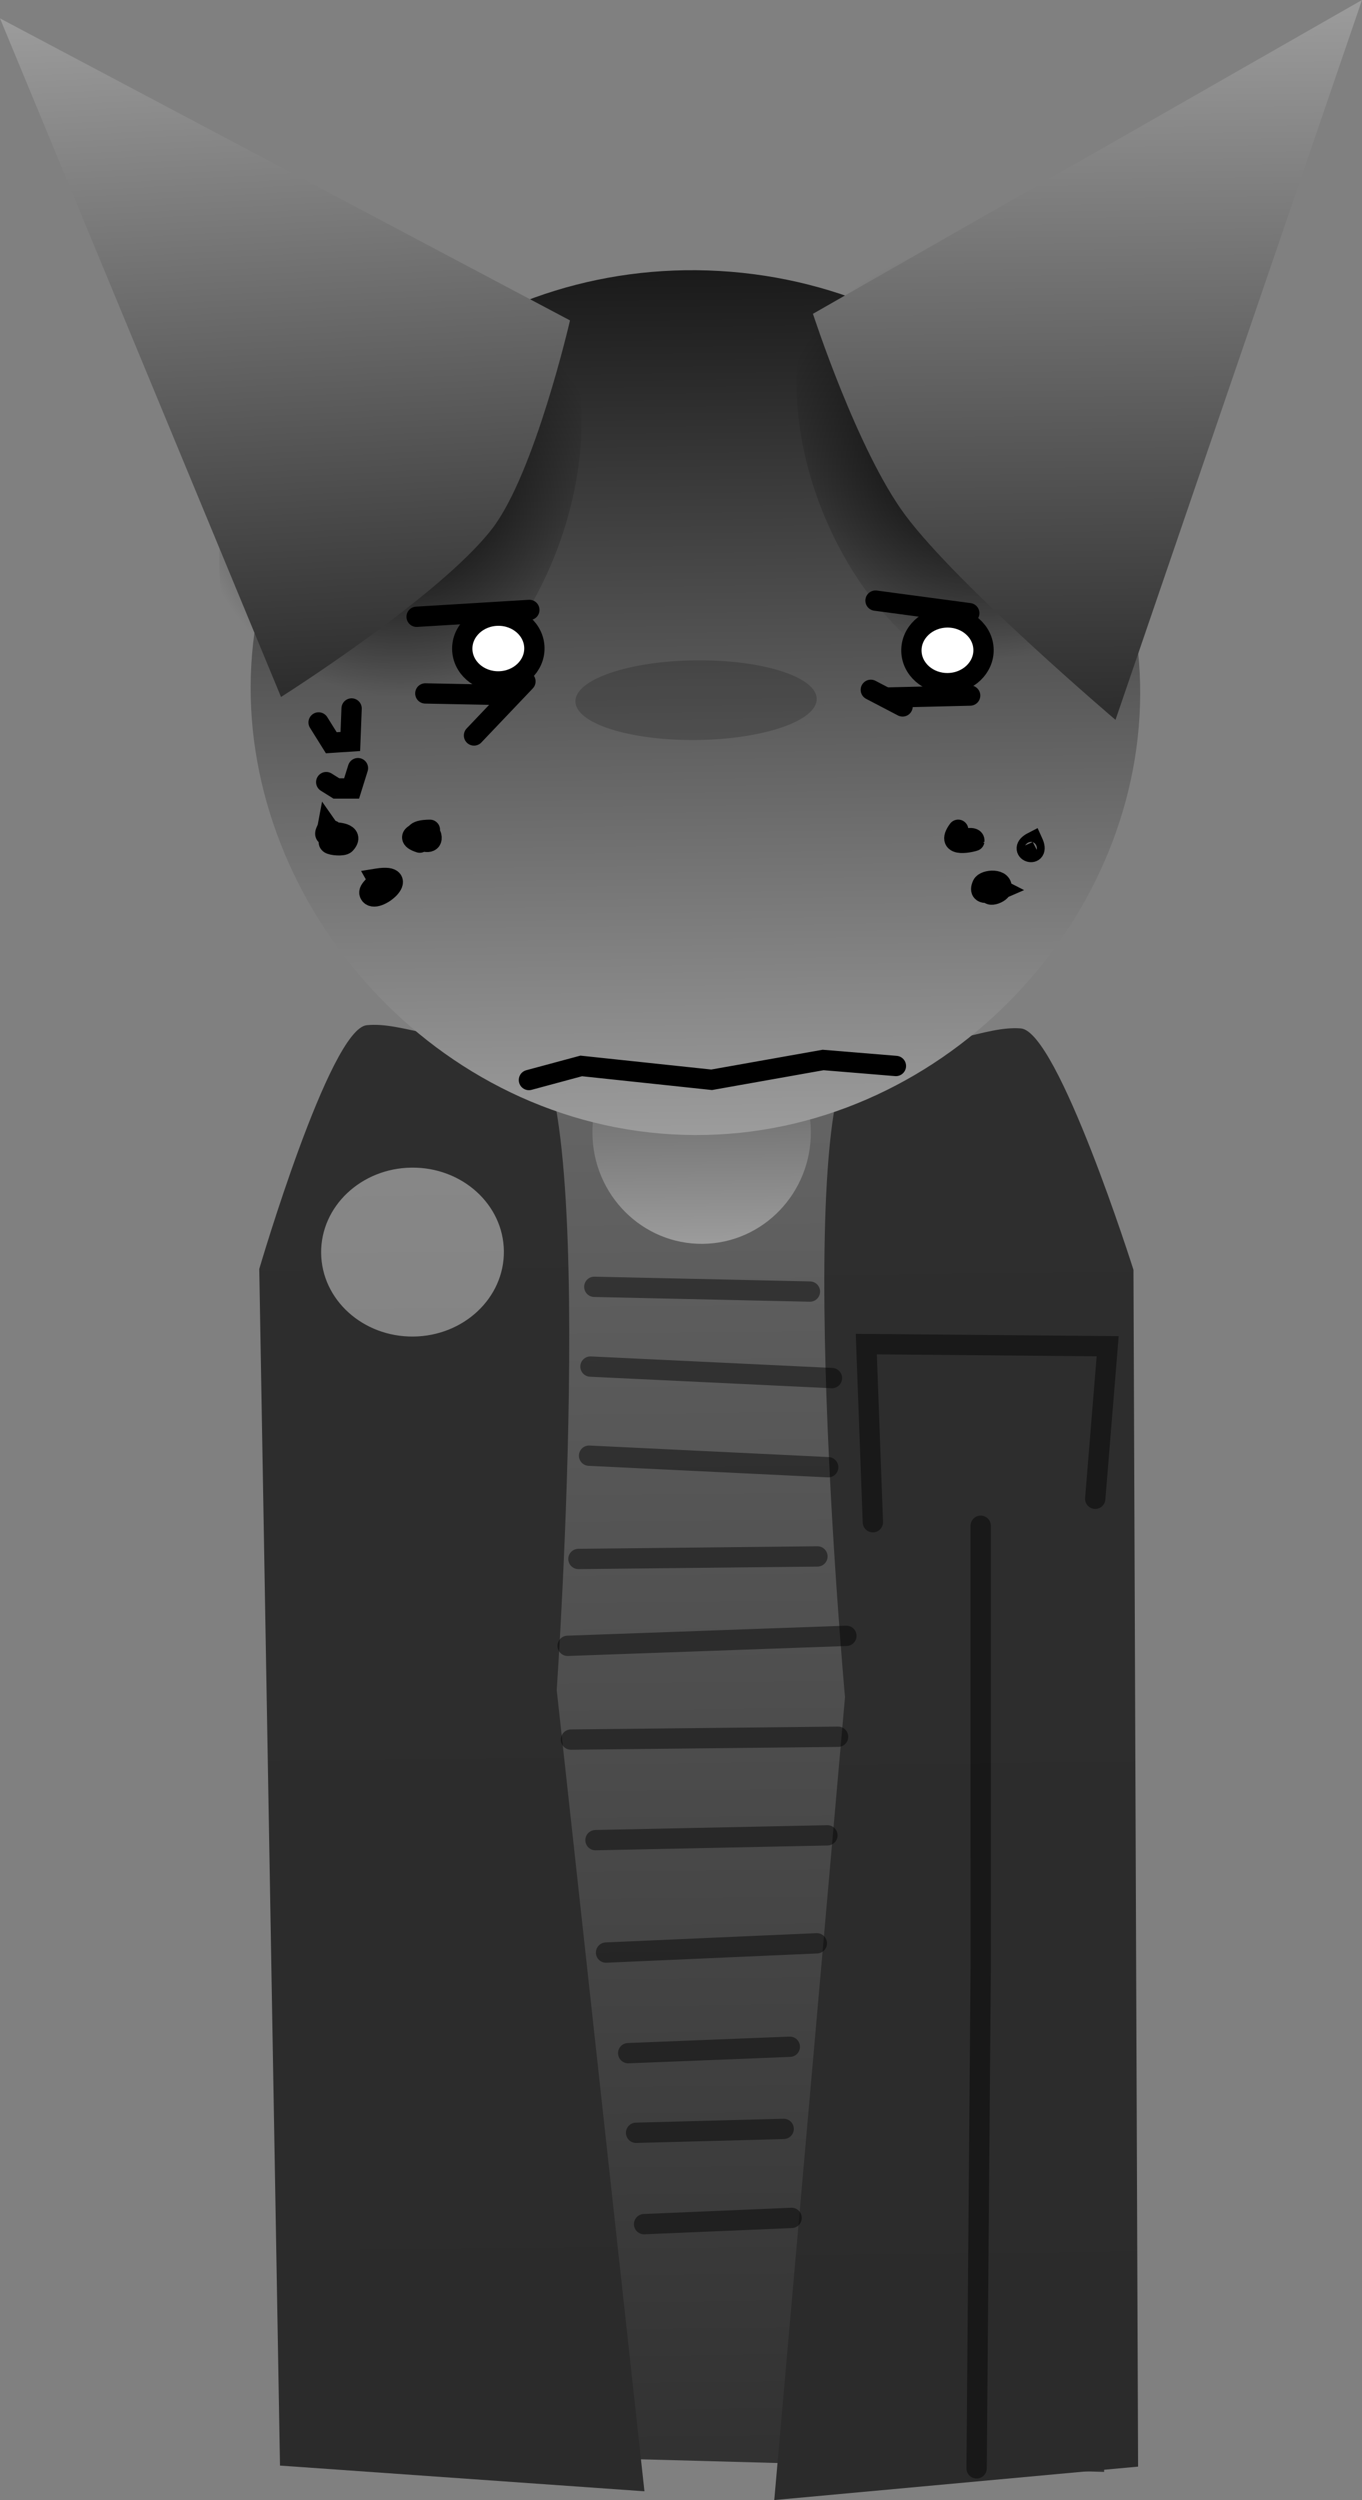 <svg version="1.1" xmlns="http://www.w3.org/2000/svg" xmlns:xlink="http://www.w3.org/1999/xlink" width="167.712" height="307.659" viewBox="0,0,167.712,307.659"><rect x="0" y="0" width="167.712" height="307.659" fill="#808080" stroke="none"/><defs><linearGradient x1="317.92" y1="167.364" x2="319.815" y2="346.187" gradientUnits="userSpaceOnUse" id="color-1"><stop offset="0" stop-color="#676767"/><stop offset="1" stop-color="#313131"/></linearGradient><linearGradient x1="349.365" y1="168.092" x2="351.282" y2="348.886" gradientUnits="userSpaceOnUse" id="color-2"><stop offset="0" stop-color="#2e2e2e"/><stop offset="1" stop-color="#2b2b2b"/></linearGradient><linearGradient x1="287.55" y1="167.499" x2="289.466" y2="348.293" gradientUnits="userSpaceOnUse" id="color-3"><stop offset="0" stop-color="#2e2e2e"/><stop offset="1" stop-color="#2b2b2b"/></linearGradient><linearGradient x1="319.279" y1="167.107" x2="319.57" y2="194.538" gradientUnits="userSpaceOnUse" id="color-4"><stop offset="0" stop-color="#575757"/><stop offset="1" stop-color="#9c9c9c"/></linearGradient><linearGradient x1="318.11" y1="74.72" x2="319.238" y2="181.15" gradientUnits="userSpaceOnUse" id="color-5"><stop offset="0" stop-color="#1a1a1a"/><stop offset="1" stop-color="#9c9c9c"/></linearGradient><radialGradient cx="353.744" cy="97.196" r="25.534" gradientUnits="userSpaceOnUse" id="color-6"><stop offset="0" stop-color="#000000" stop-opacity="0.925"/><stop offset="1" stop-color="#000000" stop-opacity="0"/></radialGradient><radialGradient cx="282.329" cy="101.874" r="25.356" gradientUnits="userSpaceOnUse" id="color-7"><stop offset="0" stop-color="#000000" stop-opacity="0.925"/><stop offset="1" stop-color="#000000" stop-opacity="0"/></radialGradient><linearGradient x1="272.814" y1="41.655" x2="277.254" y2="126.738" gradientUnits="userSpaceOnUse" id="color-8"><stop offset="0" stop-color="#9c9c9c"/><stop offset="1" stop-color="#2c2c2c"/></linearGradient><linearGradient x1="359.469" y1="41.908" x2="360.404" y2="130.162" gradientUnits="userSpaceOnUse" id="color-9"><stop offset="0" stop-color="#9c9c9c"/><stop offset="1" stop-color="#2c2c2c"/></linearGradient><linearGradient x1="283.712" y1="185.16" x2="283.932" y2="205.947" gradientUnits="userSpaceOnUse" id="color-10"><stop offset="0" stop-color="#878787"/><stop offset="1" stop-color="#848484"/></linearGradient><linearGradient x1="123.718" y1="92.103" x2="123.731" y2="93.353" gradientUnits="userSpaceOnUse" id="color-11"><stop offset="0" stop-color="#878787"/><stop offset="1" stop-color="#848484"/></linearGradient></defs><g transform="translate(-233.027,-41.471)"><g stroke-miterlimit="10"><path d="M272.733,343.047l-3.69,-147.245c0,0 6.352,-25.767 16.155,-26.276c9.736,-0.506 32.816,-1.307 52.972,-2.354c21.862,-1.135 28.961,25.669 28.961,25.669l1.857,152.824z" fill="url(#color-1)" stroke="#000000" stroke-width="0" stroke-linecap="butt"/><path d="M328.367,349.129l8.71,-98.807c0,0 -7.329,-80.932 2.873,-80.136c9.406,0.734 14.236,-2.513 18.779,-2.158c4.575,0.357 13.869,29.709 13.869,29.709l0.569,147.278z" fill="url(#color-2)" stroke="#000000" stroke-width="0" stroke-linecap="butt"/><path d="M267.505,344.887l-2.553,-147.257c0,0 8.669,-29.543 13.236,-29.997c4.535,-0.451 9.432,2.692 18.821,1.76c10.183,-1.012 4.571,80.057 4.571,80.057l10.803,98.6z" fill="url(#color-3)" stroke="#000000" stroke-width="0" stroke-linecap="butt"/><path d="M332.872,180.68c0.08,7.575 -5.875,13.779 -13.302,13.858c-7.427,0.079 -13.512,-5.998 -13.593,-13.573c-0.08,-7.575 5.875,-13.779 13.302,-13.858c7.427,-0.079 13.512,5.998 13.593,13.573z" fill="url(#color-4)" stroke="#000000" stroke-width="0" stroke-linecap="butt"/><path d="M373.345,129.58c-1.639,28.507 -27.366,53.222 -57.569,51.485c-30.203,-1.736 -53.444,-29.266 -51.805,-57.773c1.639,-28.507 27.452,-50.209 57.655,-48.473c30.203,1.736 53.358,26.254 51.719,54.761z" fill="url(#color-5)" stroke="#000000" stroke-width="0" stroke-linecap="butt"/><path d="M333.595,127.477c0.029,2.709 -6.6,4.975 -14.806,5.062c-8.206,0.087 -14.881,-2.038 -14.91,-4.747c-0.029,-2.709 6.6,-4.975 14.806,-5.062c8.206,-0.087 14.881,2.038 14.91,4.747z" fill-opacity="0.184" fill="#000000" stroke="none" stroke-width="0" stroke-linecap="butt"/><path d="M273.837,143.941c0.517,-0.096 2.969,0.018 1.716,1.378c-0.276,0.3 -1.697,0.18 -1.96,-0.048c-0.404,-0.351 0.74,-1.104 0.437,-1.545c-0.188,-0.275 -0.581,0.708 -0.855,0.518c-0.274,-0.19 0.124,-0.655 0.186,-0.983z" fill="none" stroke="#000000" stroke-width="2.5" stroke-linecap="round"/><path d="M284.719,145.165c-2.663,-0.836 1.182,-1.915 1.424,-0.809c0.431,1.972 -4.401,-0.725 -0.18,-0.77" fill="none" stroke="#000000" stroke-width="2.5" stroke-linecap="round"/><path d="M279.478,149.596c4.5,-0.725 -0.233,3.308 -0.928,1.891c-0.302,-0.614 1.147,-1.267 0.835,-1.876z" fill="none" stroke="#000000" stroke-width="2.5" stroke-linecap="round"/><path d="M351.156,144.91c0.577,-0.219 1.909,-0.569 1.851,0.045c-0.003,0.031 -3.771,1.055 -1.991,-1.372" fill="none" stroke="#000000" stroke-width="2.5" stroke-linecap="round"/><path d="M360.206,145.111c1.019,2.105 -2.1,1.051 -0.01,-0.022z" fill="none" stroke="#000000" stroke-width="2.5" stroke-linecap="round"/><path d="M356.213,150.921c-0.316,0.138 -3.002,1.161 -2.223,-0.563c0.293,-0.648 2.643,-0.842 2.35,0.516c-0.131,0.608 -2.482,1.381 -1.129,-0.464z" fill="none" stroke="#000000" stroke-width="2.5" stroke-linecap="round"/><path d="M331.667,82.604c2.731,-14.318 14.828,-19.393 27.021,-11.334c12.192,8.059 19.863,26.199 17.132,40.517c-2.731,14.318 -14.828,19.393 -27.021,11.334c-12.192,-8.059 -19.863,-26.199 -17.132,-40.517z" fill="url(#color-6)" stroke="#000000" stroke-width="0" stroke-linecap="butt"/><path d="M303.967,86.514c2.985,14.484 -4.283,33.103 -16.233,41.586c-11.95,8.483 -24.057,3.618 -27.042,-10.866c-2.985,-14.484 4.283,-33.103 16.233,-41.586c11.95,-8.483 24.057,-3.618 27.042,10.866z" fill="url(#color-7)" stroke="#000000" stroke-width="0" stroke-linecap="butt"/><path d="M267.631,127.24l-34.604,-83.509l70.188,37.171c0,0 -4.327,18.784 -9.571,25.613c-6.39,8.321 -26.013,20.725 -26.013,20.725z" fill="url(#color-8)" stroke="#000000" stroke-width="0" stroke-linecap="butt"/><path d="M333.131,80.089l67.608,-38.618l-30.353,88.586c0,0 -19.403,-16.495 -25.873,-25.173c-5.894,-7.905 -11.382,-24.795 -11.382,-24.795z" fill="url(#color-9)" stroke="#000000" stroke-width="0" stroke-linecap="butt"/><path d="M298.829,121.198c0.042,2.234 -1.913,4.083 -4.365,4.128c-2.452,0.046 -4.474,-1.729 -4.516,-3.963c-0.042,-2.234 1.913,-4.083 4.365,-4.128c2.452,-0.046 4.474,1.729 4.516,3.963z" fill="#ffffff" stroke="#000000" stroke-width="2.5" stroke-linecap="butt"/><path d="M354.135,121.414c0.042,2.234 -1.913,4.083 -4.365,4.128c-2.452,0.046 -4.474,-1.729 -4.516,-3.963c-0.042,-2.234 1.913,-4.083 4.365,-4.128c2.452,-0.046 4.474,1.729 4.516,3.963z" fill="#ffffff" stroke="#000000" stroke-width="2.5" stroke-linecap="butt"/><path d="M297.727,125.325l-6.333,6.654" fill="none" stroke="#000000" stroke-width="2.5" stroke-linecap="round"/><path d="M305.562,220.609l29.445,1.419" fill="none" stroke-opacity="0.451" stroke="#000000" stroke-width="2.5" stroke-linecap="round"/><path d="M333.682,233.006l-29.427,0.312" fill="none" stroke-opacity="0.451" stroke="#000000" stroke-width="2.5" stroke-linecap="round"/><path d="M302.925,244.008l34.322,-1.229" fill="none" stroke-opacity="0.451" stroke="#000000" stroke-width="2.5" stroke-linecap="round"/><path d="M303.336,255.545l32.889,-0.349" fill="none" stroke-opacity="0.451" stroke="#000000" stroke-width="2.5" stroke-linecap="round"/><path d="M306.353,267.92l28.559,-0.591" fill="none" stroke-opacity="0.451" stroke="#000000" stroke-width="2.5" stroke-linecap="round"/><path d="M333.609,280.615l-25.956,1.141" fill="none" stroke-opacity="0.451" stroke="#000000" stroke-width="2.5" stroke-linecap="round"/><path d="M330.282,293.346l-19.9,0.788" fill="none" stroke-opacity="0.451" stroke="#000000" stroke-width="2.5" stroke-linecap="round"/><path d="M311.351,303.934l18.172,-0.481" fill="none" stroke-opacity="0.451" stroke="#000000" stroke-width="2.5" stroke-linecap="round"/><path d="M330.505,314.406l-18.169,0.77" fill="none" stroke-opacity="0.451" stroke="#000000" stroke-width="2.5" stroke-linecap="round"/><path d="M335.469,211.059l-29.734,-1.416" fill="none" stroke-opacity="0.451" stroke="#000000" stroke-width="2.5" stroke-linecap="round"/><path d="M306.208,199.828l26.551,0.584" fill="none" stroke-opacity="0.451" stroke="#000000" stroke-width="2.5" stroke-linecap="round"/><path d="M340.509,228.796l-0.809,-21.92l29.722,0.262l-1.532,18.771" fill="none" stroke-opacity="0.451" stroke="#000000" stroke-width="2.5" stroke-linecap="round"/><path d="M353.786,229.232l0.001,54.533l-0.503,61.463" fill="none" stroke-opacity="0.451" stroke="#000000" stroke-width="2.5" stroke-linecap="round"/><path d="M295.073,195.434c0.061,5.74 -4.927,10.447 -11.141,10.513c-6.214,0.066 -11.3,-4.534 -11.361,-10.274c-0.061,-5.74 4.927,-10.447 11.141,-10.513c6.214,-0.066 11.3,4.534 11.361,10.274z" fill="url(#color-10)" stroke="#000000" stroke-width="0" stroke-linecap="butt"/><path d="M249.914,181.231z" fill="url(#color-11)" stroke="#000000" stroke-width="2.5" stroke-linecap="butt"/><path d="M298.209,116.53l-13.88,0.842" fill="none" stroke="#000000" stroke-width="2.5" stroke-linecap="round"/><path d="M340.835,115.384l11.544,1.544" fill="none" stroke="#000000" stroke-width="2.5" stroke-linecap="round"/><path d="M344.168,128.404l-3.911,-2.042" fill="none" stroke="#000000" stroke-width="2.5" stroke-linecap="round"/><path d="M342.212,127.314l10.275,-0.248" fill="none" stroke="#000000" stroke-width="2.5" stroke-linecap="round"/><path d="M285.401,126.805l9.169,0.181" fill="none" stroke="#000000" stroke-width="2.5" stroke-linecap="round"/><path d="M298.157,174.38l6.44,-1.735l16.059,1.705l13.724,-2.437l8.966,0.738" fill="none" stroke="#000000" stroke-width="2.5" stroke-linecap="round"/><path d="M276.322,128.657l-0.156,4.062l-2.344,0.156l-1.562,-2.5" fill="none" stroke="#000000" stroke-width="2.5" stroke-linecap="round"/><path d="M277.103,136l-0.781,2.5h-1.875l-1.25,-0.781" fill="none" stroke="#000000" stroke-width="2.5" stroke-linecap="round"/></g></g></svg>